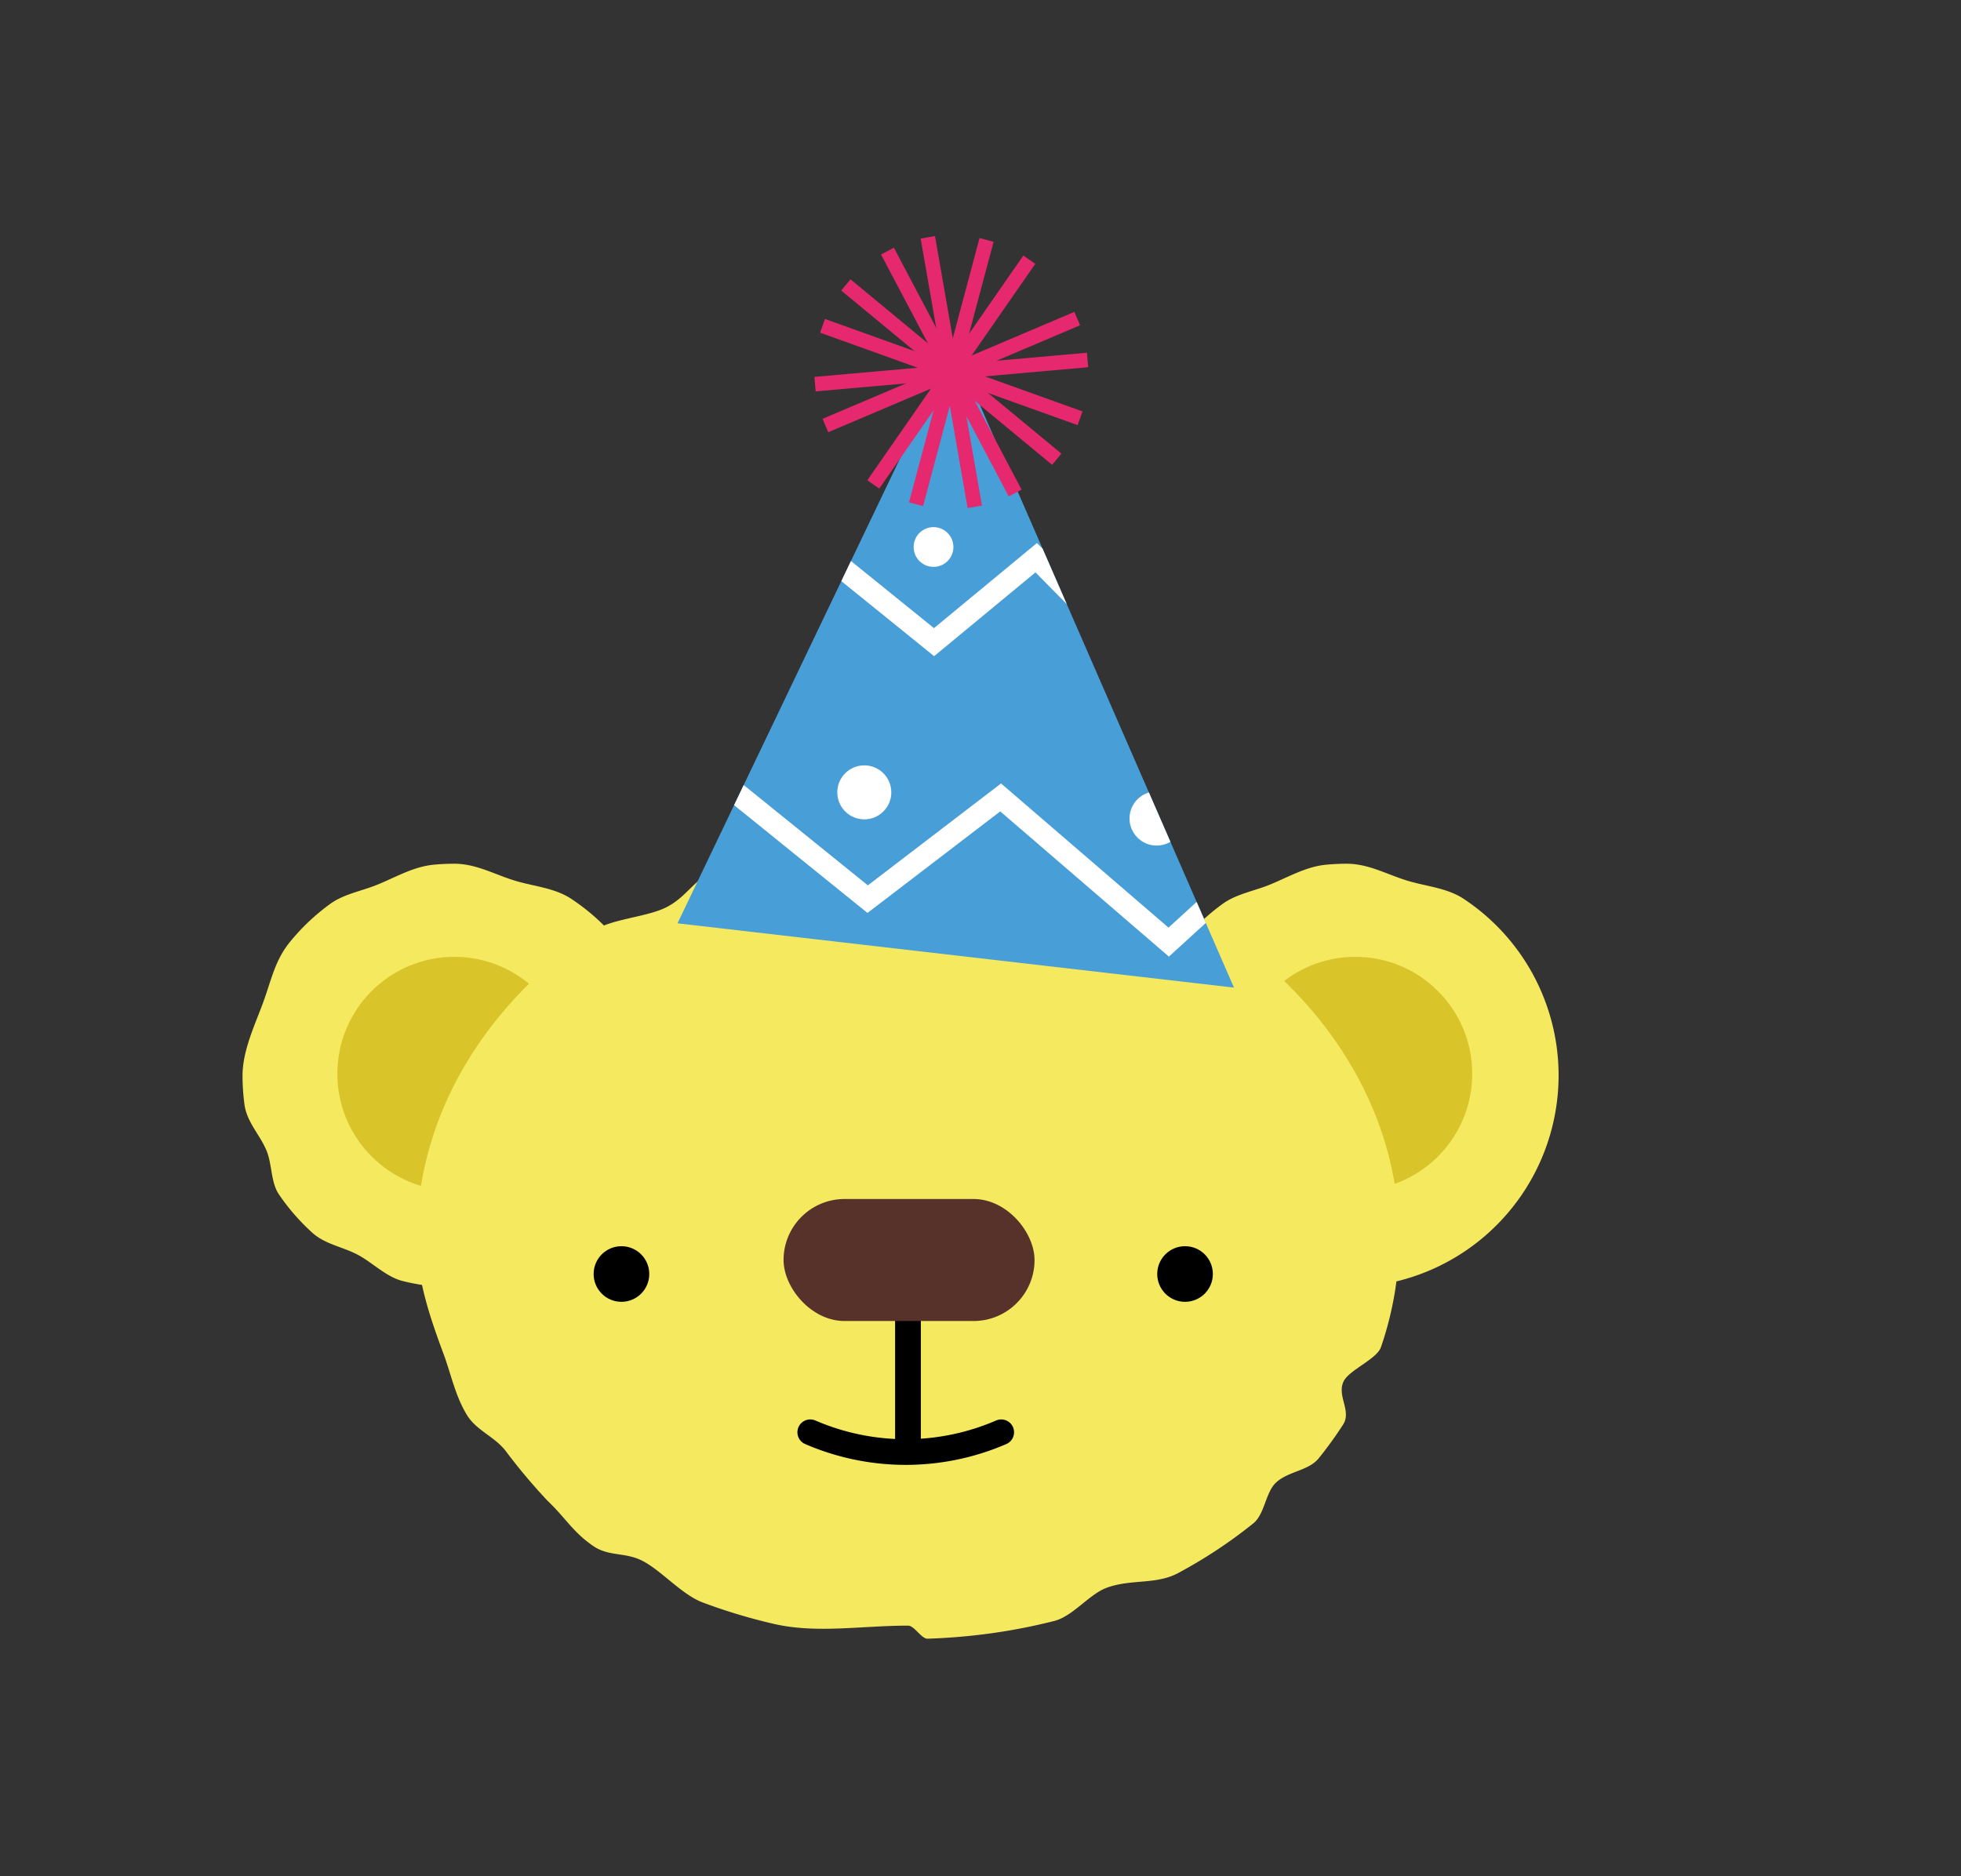 <svg id="Layer_1" data-name="Layer 1" xmlns="http://www.w3.org/2000/svg" xmlns:xlink="http://www.w3.org/1999/xlink" viewBox="0 0 203.826 195.02"><rect x="0" y="0" width="203.826" height="195.02" fill="#333333" stroke="none"/><defs><clipPath id="clip-path"><polygon id="_Clipping_Path_" data-name="&lt;Clipping Path&gt;" points="70.42 95.985 99.163 35.929 128.261 102.667 70.42 95.985" fill="#489ed7"/></clipPath></defs><title>Jam_Birthday_Assets</title><path d="M69.243,111.809a22.042,22.042,0,0,1-27.387,21.362c-1.717-.43-3.14-1.924-4.671-2.731-1.644-.866-3.379-1.072-4.743-2.308a22.153,22.153,0,0,1-3.454-3.973c-.844-1.245-.7-3.124-1.279-4.532-.7-1.693-2.05-2.947-2.3-4.82a22.287,22.287,0,0,1-.2-3c0-2.629,1.327-5.341,2.172-7.678s1.208-4.3,2.745-6.194a22.14,22.14,0,0,1,4.188-3.965c1.434-1.04,3.219-1.319,4.884-1.993,1.919-.776,3.751-1.882,5.894-2.088q1.054-.1,2.137-.1c2.246,0,4.2,1.12,6.239,1.745s4.173.755,5.915,1.91A22,22,0,0,1,69.243,111.809Z" fill="#f5e95f"/><path d="M162,111.809a22.041,22.041,0,0,1-27.386,21.362c-1.718-.43-3.141-1.924-4.672-2.731-1.643-.866-3.378-1.072-4.743-2.308a22.147,22.147,0,0,1-3.453-3.973c-.845-1.245-.7-3.124-1.28-4.532-.695-1.693-2.05-2.947-2.3-4.82a22.123,22.123,0,0,1-.2-3c0-2.629,1.328-5.341,2.173-7.678s1.207-4.3,2.745-6.194a22.135,22.135,0,0,1,4.187-3.965c1.434-1.04,3.219-1.319,4.885-1.993,1.918-.776,3.75-1.882,5.893-2.088q1.055-.1,2.138-.1c2.246,0,4.2,1.12,6.238,1.745s4.173.755,5.915,1.91A22,22,0,0,1,162,111.809Z" fill="#f5e95f"/><circle cx="47.222" cy="111.625" r="12.156" fill="#d9c52a"/><circle cx="140.866" cy="111.625" r="12.156" fill="#d9c52a"/><path d="M145.433,128.75a34.543,34.543,0,0,1-1.9,11.3c-.431,1.247-3.319,2.368-3.885,3.564-.71,1.5.864,3.067-.047,4.48a40.649,40.649,0,0,1-2.531,3.5c-1.065,1.321-3.242,1.356-4.479,2.566-1.055,1.032-1.148,3.255-2.319,4.2a49.4,49.4,0,0,1-4.224,3.05q-1.731,1.118-3.582,2.114c-2.3,1.237-4.889.6-7.427,1.53-1.815.662-3.522,2.961-5.441,3.449a60.351,60.351,0,0,1-6.527,1.28,62.218,62.218,0,0,1-6.643.568c-.68.022-1.363-1.357-2.05-1.357-4.831,0-9.507.843-13.937-.18a58.236,58.236,0,0,1-7.4-2.228c-2.164-.813-4.248-3.271-6.236-4.313-1.79-.938-3.5-.439-5.129-1.546-2.114-1.439-2.959-3.015-4.763-4.711a60.576,60.576,0,0,1-4.407-5.253c-1.229-1.506-3.019-2.074-4-3.71-1.2-1.992-1.613-4.177-2.413-6.332-1.418-3.821-2.772-7.771-2.772-11.97,0-12.858,7.149-24.355,18.383-31.992,1.824-1.24,5.517-1.412,7.544-2.438,2.306-1.167,2.974-3.156,5.506-4.016,2.371-.805,5.05-.006,7.585-.516,1.815-.364,3.449-2.113,5.334-2.315a63.256,63.256,0,0,1,6.706-.355c.523,0,2.407.055,2.925.067a47.972,47.972,0,0,1,10.019,1.282c2.789.594,4.987,2.449,7.569,3.4,2.136.787,4.691.617,6.658,1.628C135.9,100.865,145.433,113.9,145.433,128.75Z" fill="#f5e95f"/><circle cx="64.593" cy="132.44" r="2.891"/><circle cx="123.173" cy="132.44" r="2.891"/><line x1="94.374" y1="135.332" x2="94.374" y2="150.077" fill="none" stroke="#000" stroke-linecap="round" stroke-miterlimit="10" stroke-width="2.676"/><rect x="81.443" y="124.643" width="26.087" height="12.684" rx="6.342" ry="6.342" fill="#56322b"/><path d="M84.218,148.892a24.984,24.984,0,0,0,19.849,0" fill="none" stroke="#000" stroke-linecap="round" stroke-miterlimit="10" stroke-width="2.668"/><polygon id="_Clipping_Path_2" data-name="&lt;Clipping Path&gt;" points="70.42 95.985 99.163 35.929 128.261 102.667 70.42 95.985" fill="#489ed7"/><g clip-path="url(#clip-path)"><polyline points="83.861 56.061 97.085 66.756 107.704 57.975 120.807 71.259" fill="none" stroke="#fff" stroke-miterlimit="10" stroke-width="2.255"/><polyline points="71.503 78.373 90.186 93.472 104.007 82.897 121.474 97.938 133.702 86.776" fill="none" stroke="#fff" stroke-miterlimit="10" stroke-width="2.255"/><circle cx="97.03" cy="56.864" r="2.067" fill="#fff"/><circle cx="89.835" cy="82.37" r="2.807" fill="#fff"/><circle cx="120.221" cy="85.083" r="2.819" fill="#fff"/></g><line x1="92.241" y1="26.102" x2="105.515" y2="51.252" fill="#fff" stroke="#e6296e" stroke-miterlimit="10" stroke-width="1.513"/><line x1="111.966" y1="33.118" x2="85.791" y2="44.236" fill="#fff" stroke="#e6296e" stroke-miterlimit="10" stroke-width="1.513"/><line x1="96.438" y1="24.669" x2="101.319" y2="52.685" fill="#fff" stroke="#e6296e" stroke-miterlimit="10" stroke-width="1.513"/><line x1="113.042" y1="37.421" x2="84.715" y2="39.934" fill="#fff" stroke="#e6296e" stroke-miterlimit="10" stroke-width="1.513"/><line x1="102.544" y1="24.939" x2="95.213" y2="52.416" fill="#fff" stroke="#e6296e" stroke-miterlimit="10" stroke-width="1.513"/><line x1="112.261" y1="43.482" x2="85.495" y2="33.873" fill="#fff" stroke="#e6296e" stroke-miterlimit="10" stroke-width="1.513"/><line x1="106.986" y1="26.996" x2="90.771" y2="50.359" fill="#fff" stroke="#e6296e" stroke-miterlimit="10" stroke-width="1.513"/><line x1="109.838" y1="47.736" x2="87.918" y2="29.619" fill="#fff" stroke="#e6296e" stroke-miterlimit="10" stroke-width="1.513"/></svg>